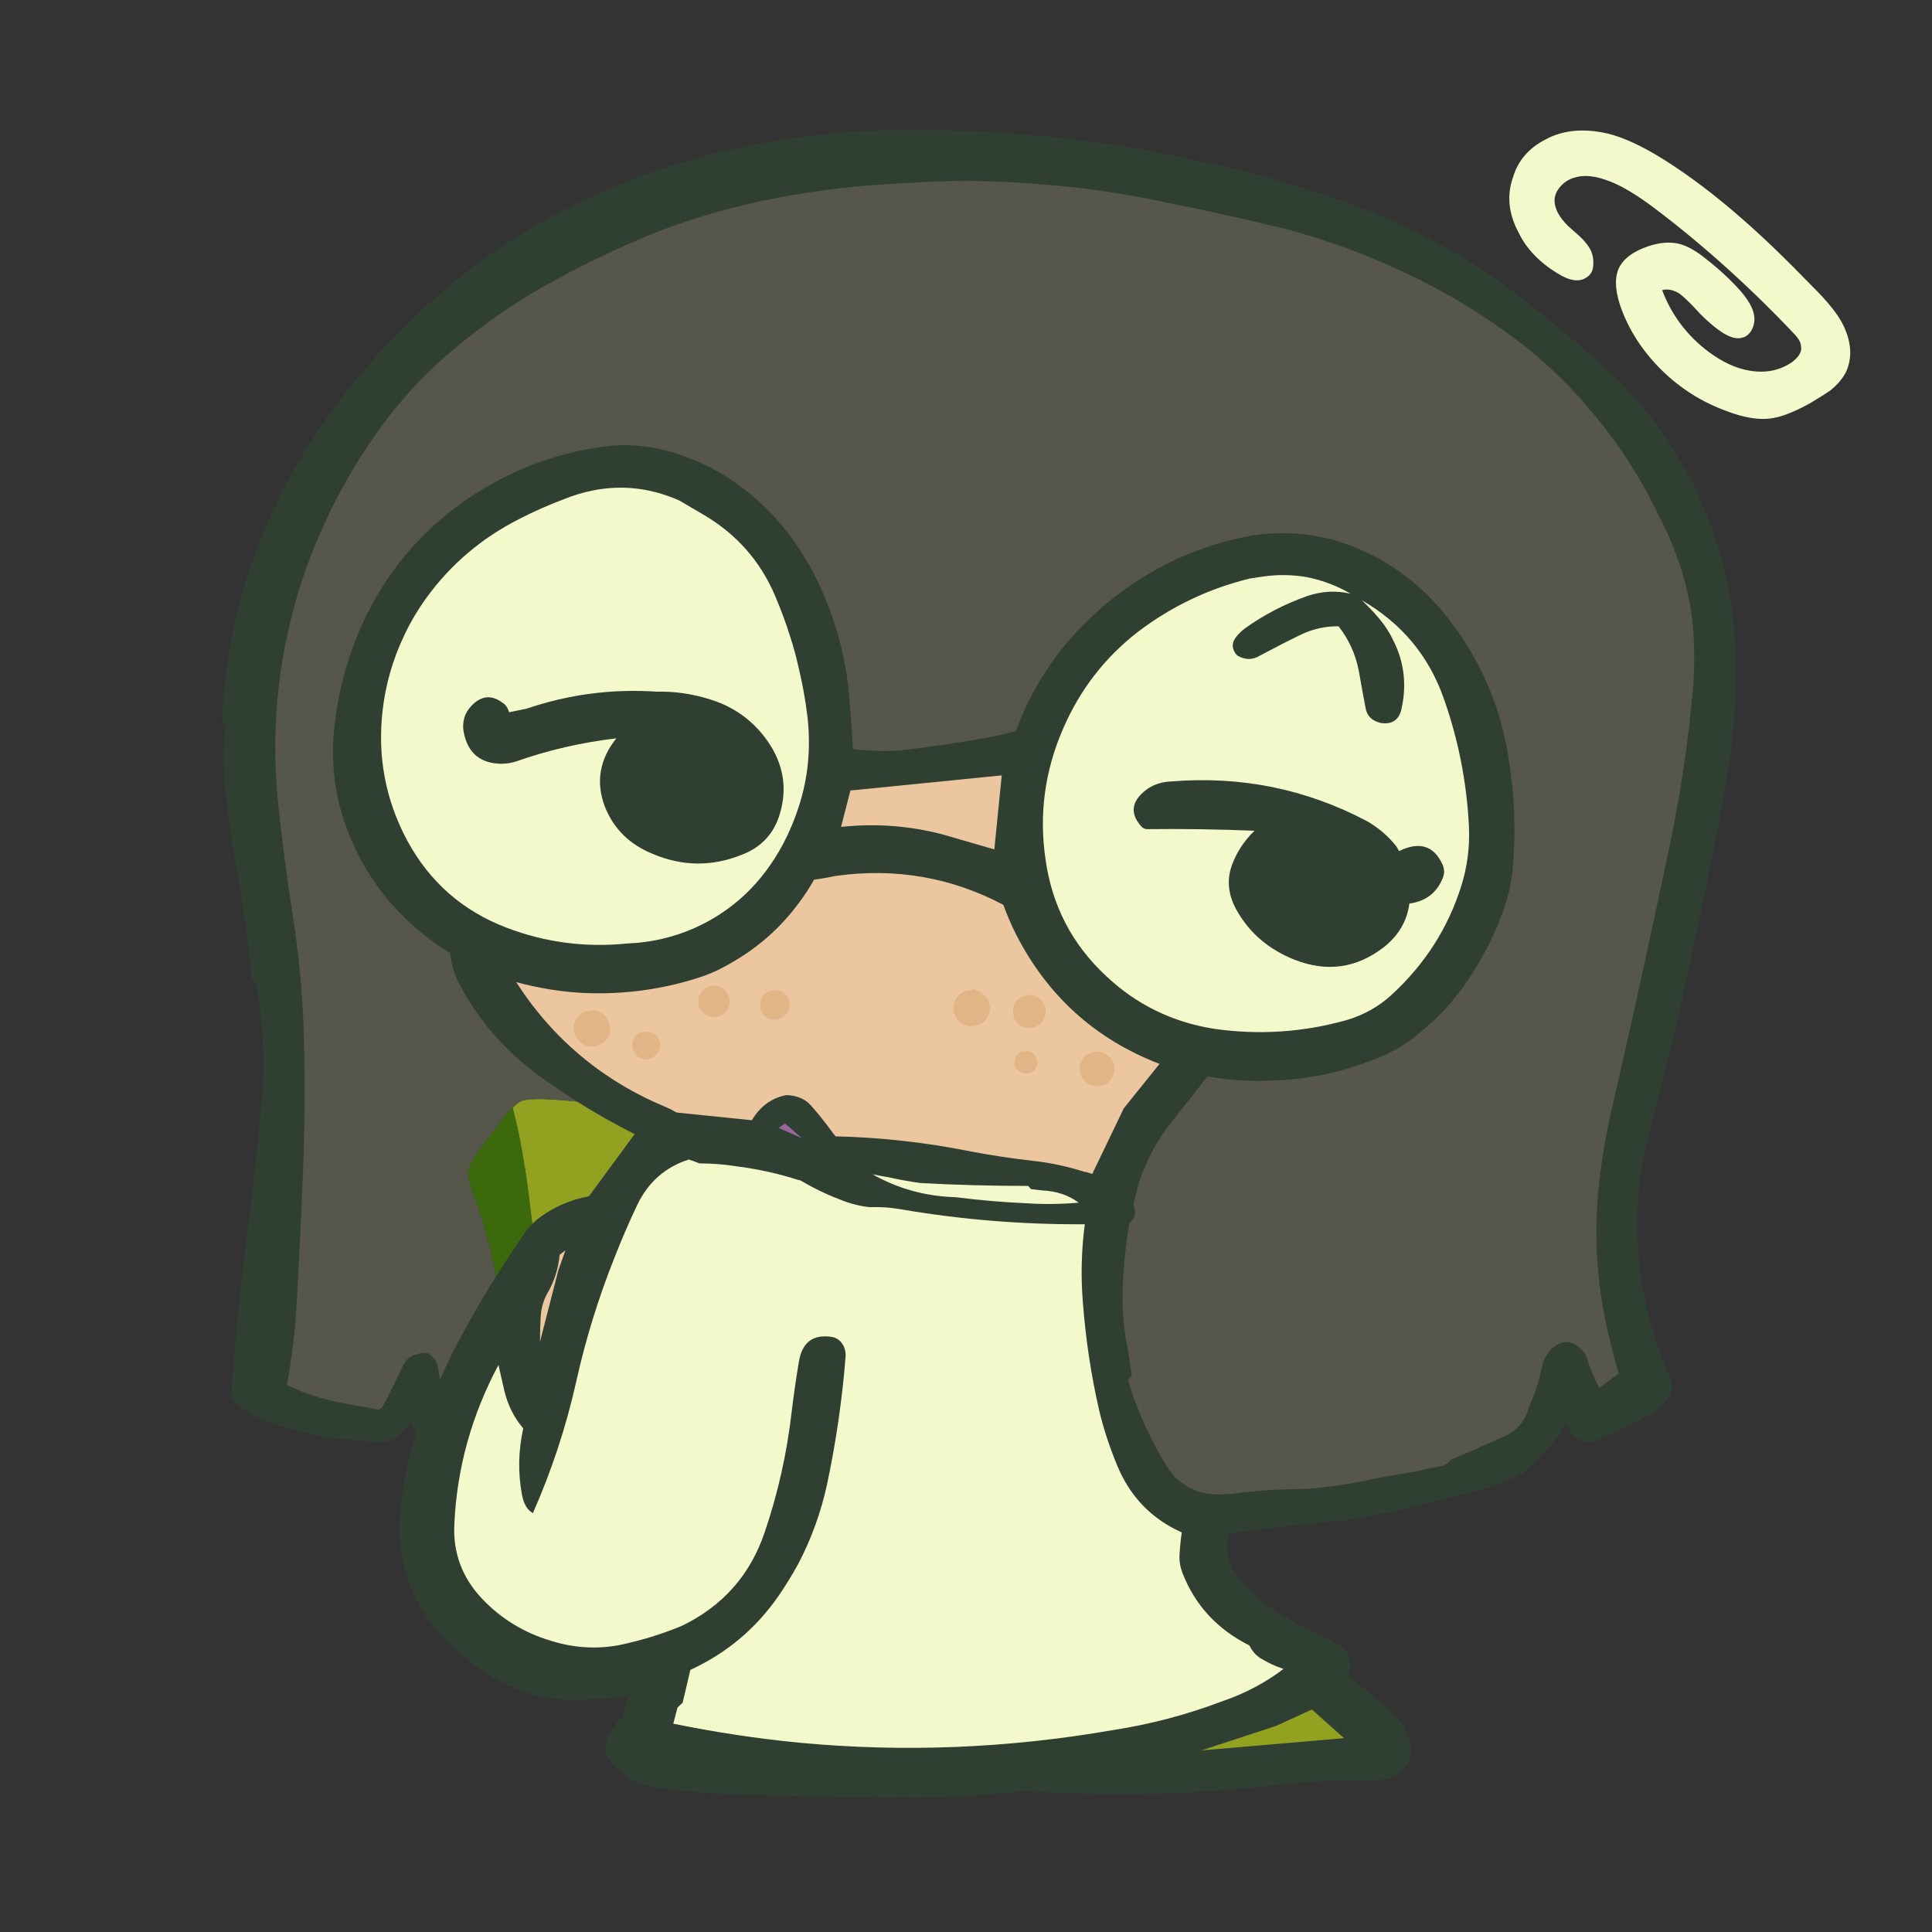 
<svg xmlns="http://www.w3.org/2000/svg" version="1.1" xmlns:xlink="http://www.w3.org/1999/xlink" preserveAspectRatio="none" x="0px" y="0px" width="300px" height="300px" viewBox="0 0 300 300">
<rect x="0" y="0" width="300" height="300" fill="#333333" stroke="none"/>
<defs>
<g id="olivia_0_Layer2_0_FILL">
<path fill="#2F4033" stroke="none" d="
M 222.6 45.55
Q 219.25 41.05 215.2 37.35 207.75 30.55 199.75 24.55 192.7 19.35 184.8 15.55 176.95 11.65 168 9.05 159.6 6.45 151.1 4.7
L 151.15 4.75
Q 143.95 3 136.6 2 121 -0.15 105.2 0 90.55 0.15 76.35 3.65 60.15 7.75 45.95 16.45 38.8 20.85 32.6 26.5 23.1 34.95 15.8 45.3 11.45 51.5 8.2 58.35 4.6 65.9 2.55 74.05 0.35 82.6 0 91.9 0 92 0.1 92.1 0.1 92.15 0.2 92.25
L 0.5 92.55
Q -0.05 97.9 0.55 103.05 1.15 108.85 2.2 114.4 2.85 118.2 3.45 122.2 4.15 126.8 4.55 131.6 4.55 131.8 4.75 131.95
L 5.2 132.3
Q 6.9 141.05 6.2 149.95 5.4 159.45 4.2 168.75 2.85 179.15 1.9 189.75 1.6 193.25 1.4 196.85 1.4 196.95 1.45 197.05 1.5 197.15 1.6 197.3 4.5 199.9 8.7 201.1
L 8.65 201.1
Q 11.2 201.9 13.8 202.5 15.85 203 17.85 203.25
L 17.9 203.25
Q 20.75 203.35 23.65 203.7 25.85 204.2 27.5 202.6 28.5 201.6 29.35 200.5
L 30.1 202.5
Q 28.15 208.55 27.6 214.9 27.1 220.9 29.3 226.35 31.05 230.75 34.4 234.15 36.5 236.3 39 238.2 45.05 243.05 52.85 243.7
L 52.9 243.7
Q 58.2 243.85 62.95 243.15
L 62.2 246.4
Q 60.85 247.65 59.95 249.5 58.95 251.45 60.25 253.2 63.3 257.2 68.65 257.5 74.1 258.3 79.85 258.45 91.05 258.75 102.1 258.9 110.15 259.05 118.35 258.5 121.7 258.2 125 257.9
L 125.05 257.9
Q 142.65 259.1 160.25 257.35
L 160.3 257.35
Q 168 256.35 175.95 256.25 177.8 256.25 179.65 256.2 181.7 256.1 183.1 254.85 185.1 253.05 184.5 250.55 183.75 247.55 181.65 245.7 178.45 242.8 175.05 240.2 175.1 239.5 175.15 238.8 175.4 236.25 173.15 235.1
L 173.15 235.15
Q 171.45 234.1 169.55 233.35 168.15 232.75 167 232 165.3 230.9 163.45 229.9 162.6 229.4 162 228.9
L 161.95 228.85
Q 159.1 226.7 157.1 223.7 156.45 222.65 156.2 221.6 155.95 219.75 156.25 217.95 165.05 216.7 173.9 215.9
L 173.95 215.9
Q 178.7 215.25 183.2 214.15
L 183.15 214.15
Q 190.1 212.55 196.9 210.7 199.75 209.85 202.05 208.5 202.25 208.35 202.3 208.2 202.3 208.1 202.3 208.05 203.35 207.45 204.2 206.55 206 204.7 207.6 202.55
L 207.65 202.5
Q 207.85 202.1 208.05 201.75
L 208.05 201.7
Q 208.4 201.05 208.65 200.4 208.7 200.55 208.8 200.8 209.4 202.95 211.3 203.55 212.3 203.85 213.25 203.55
L 213.25 203.5
Q 217.45 201.65 221.8 199.4 223.35 198.5 224.45 196.95 225.6 195.3 224.75 193.45 220.6 184.3 219.85 173.7 219.25 164.25 221.7 155.25 224.3 145.7 226.45 136.1 228.6 126.4 230.6 116.7 232.35 108.2 233.75 99.9 235.35 90.3 234.95 80.55 234.65 71.3 231.5 62.35 228.3 53.3 222.6 45.55
M 100.9 162.2
Q 100.95 162.2 101 162.25 100.85 162.45 100.85 162.55
L 100.75 162.55 100.85 162.1 100.9 162.2 Z"/>
</g>

<g id="olivia_0_Layer1_0_FILL">
<path fill="#2F4033" stroke="none" d="
M 222.2 45.9
Q 218.85 41.4 214.8 37.7 207.45 31 199.45 25 192.45 19.8 184.55 16.05 176.75 12.15 167.85 9.5 159.45 6.95 151 5.25 143.85 3.55 136.5 2.55 120.95 0.4 105.2 0.55 90.6 0.65 76.45 4.15 60.35 8.25 46.2 16.85 39.15 21.3 32.95 26.85 23.45 35.3 16.25 45.55 11.9 51.75 8.65 58.55 5.1 66.1 3 74.15 2.5 76.3 2.1 78.5 0.75 85.05 0.55 91.9
L 1 92.35
Q 0.5 97.8 1.1 103 1.65 108.75 2.7 114.3 3.4 118.1 3.95 122.1 4.65 126.75 5.1 131.55
L 5.65 132.05
Q 7.45 140.95 6.7 150 5.9 159.5 4.7 168.8 3.4 179.2 2.45 189.8 2.15 193.3 1.9 196.85 4.75 199.45 8.8 200.6 11.35 201.4 13.9 201.95 15.95 202.5 17.9 202.7 20.8 202.8 23.7 203.2 25.7 203.6 27.15 202.25 28.5 200.9 29.5 199.3
L 30.6 202.45
Q 28.65 208.55 28.15 214.95 27.6 220.8 29.75 226.15 31.5 230.5 34.75 233.75 36.85 235.85 39.3 237.75 45.25 242.5 52.9 243.2 58.6 243.35 63.6 242.45
L 62.65 246.65
Q 61.3 247.85 60.4 249.7 59.55 251.4 60.65 252.85 63.6 256.7 68.7 257 74.15 257.75 79.85 257.9 84.75 258.1 89.55 258.2 95.85 258.3 102.1 258.4 110.15 258.5 118.3 258 121.7 257.65 125 257.4 142.6 258.55 160.2 256.8 167.95 255.8 175.95 255.7 177.8 255.7 179.6 255.65 181.5 255.55 182.75 254.45 184.55 252.85 183.95 250.65 183.3 247.85 181.3 246.1 177.95 243.15 174.5 240.4 174.6 239.6 174.65 238.75 174.85 236.55 172.9 235.55 171.2 234.55 169.35 233.8 167.9 233.25 166.7 232.45 165.05 231.4 163.15 230.35 162.25 229.8 161.65 229.3 158.75 227.1 156.65 223.95 155.9 222.85 155.7 221.65 155.35 219.55 155.85 217.5 164.8 216.2 173.85 215.4 178.6 214.7 183.05 213.6 190 212 196.75 210.2 199.55 209.4 201.75 208 201.65 207.8 201.7 207.75 202.85 207.1 203.8 206.2 205.6 204.35 207.2 202.25 207.4 201.85 207.6 201.5 207.9 200.8 208.25 200 208.35 199.8 208.4 199.6 208.85 199.15 209.3 200.65 209.8 202.55 211.45 203 212.3 203.3 213 203 217.25 201.15 221.55 198.9 222.95 198.1 223.95 196.65 225 195.25 224.3 193.65 220.05 184.4 219.35 173.7 218.7 164.2 221.2 155.1 223.75 145.6 225.9 136 228.1 126.3 230.1 116.6 231.8 108.1 233.25 99.8 234.8 90.25 234.45 80.55 234.15 71.4 230.95 62.5 227.8 53.55 222.2 45.9
M 165.5 15.45
Q 174.9 18 183.65 22.15 192.15 26.1 199.75 31.65 207.05 36.95 212.8 43.9 218.8 51.05 222.9 59.5 225.2 63.9 226.6 68.35 228 72.7 228.4 77.3 228.75 81.9 228.4 86.5 227.3 99.3 224.6 111.9 222.3 122.8 219.9 133.75 217.8 143.25 215.6 152.75 214.3 158.55 213.7 164.55 212.75 174.45 214.65 184.15 215.55 188.7 216.85 193.1
L 213.85 195.3
Q 212.65 193.15 211.9 190.65 211.65 189.85 211 189.3 208.7 187.05 206.35 189.35 205.35 190.4 205 191.75 204.75 192.9 204.45 194.05 204.05 195.5 203.55 196.8 203 198.05 202.6 199.25 202.4 199.85 201.95 200.5 201.25 201.55 200.15 202.25 199.4 202.75 198.05 203.3 194.5 204.9 190.95 206.4 190.8 206.45 190.7 206.55 190 207.45 188.9 207.55 187.05 207.85 185.35 208.3 180.55 209.05 175.8 210.05 172.15 210.7 168.5 211 163.25 211 157.95 211.6 155.5 212 153 211.75 148.9 211 146.65 207.45 142.75 201.1 140.65 194.1
L 141.25 193.4
Q 141.2 193.05 141.15 192.75 140.8 190.15 140.3 187.55 139.65 183.4 139.85 179.4 140.05 174.6 140.85 169.8 141 169.65 141.15 169.45 141.3 169.25 141.5 169.05 141.6 168.85 141.65 168.65 141.7 168.35 141.75 168.05
L 141.75 168
Q 141.7 167.7 141.65 167.45 141.6 167.1 141.5 166.85 142.9 159.8 147.3 154.15 150.1 150.65 153 146.95 157.8 147.8 162.6 147.6 170.6 147.45 178.1 144.6 182.65 143.05 186.15 140 190.45 136.5 193.5 131.9 196.65 127.2 198.6 122.1 200.05 118.35 200.4 114.65 201.25 104.95 199.35 95.3 197.1 84.05 189.75 75.05 183 66.8 172.8 63.7 166.25 61.9 159.6 63 153.9 64.1 148.55 66.45 138.7 71 131.65 79.05 126.2 85.3 123.25 93.3 120.7 94 118.25 94.45 111.85 95.55 105.15 96.35 101.5 96.55 97.95 96.1 97.75 92.45 97.45 88.9 96.8 79.6 92.95 71.1 90.6 65.9 87 61.5 84.55 58.55 81.55 56.15 77.25 52.65 71.9 50.7 66.4 48.6 60.6 49 49 50.2 38.95 56.7 28.35 63.65 22.65 74.85 21.7 76.65 21 78.5 18.05 85.65 17.35 93.5 16.65 101.2 19.35 108.45 22.05 115.75 27.35 121.3 31.05 125.15 35.4 127.8 35.65 130.35 36.85 132.65 41.45 141.3 49.5 147.05 52.25 149 55.1 150.85 59.45 153.6 64.05 155.9
L 56.95 165.55
Q 52.45 166.4 48.9 169.15 48.5 169.5 48.15 169.85 47.6 170.4 47.15 171 44.75 174.5 42.5 178.05 40.85 180.65 39.35 183.3 36.3 188.5 33.8 194.05 33.75 193.5 33.65 192.95 33.6 192.6 33.55 192.3 33.55 192.35 33.55 192.45 33.45 191.8 33.25 191.3 33.05 190.85 32.7 190.55 32.4 190.2 32.05 190 31.8 189.9 31.6 189.85 30.85 189.85 30.25 190.1 28.75 190.4 28.1 191.85 26.7 194.8 25.2 197.7 24.85 198.3 24.6 198.55 24.4 198.6 24.25 198.7 21.55 198.15 18.85 197.7 14.25 196.9 10.05 194.85 11.25 188.4 11.6 181.6 12.15 171.75 12.55 161.9 12.95 151.75 12.7 141.5 12.5 131.95 11.05 122.55 9.65 113.65 8.7 104.65 7.6 94.1 9.15 83.65 9.5 81.1 10.1 78.5 11.55 71.5 14.25 64.9 17.85 55.95 23.35 47.95 28.4 40.55 35.1 34.75 41.95 28.85 49.8 24.35 58.9 19.2 68.6 15.4 77.25 12.2 86.1 10.55 95.95 8.65 106 8.25 116.15 7.5 126.2 8.35 136.15 9.05 145.7 11.05 155.65 13.05 165.5 15.45
M 168.6 69.45
Q 172.15 70.2 175.25 72 171.9 71.2 168.5 72.35 163.25 74.2 158.85 77.35 157.95 78 157.3 78.9 156.5 80.1 157.4 81.35 157.5 81.45 157.65 81.6 159.45 82.65 161.15 81.6 164.8 79.65 167.6 78.3 170.4 77 173.35 77.05 175.75 80.1 176.5 84 177 86.9 177.55 89.75 177.85 91.55 179.85 92.05 182.6 92.5 183.15 89.75 184.3 84.4 182.05 79.65 181.05 77.5 179.7 75.9 178.35 74.3 176.95 73 186.15 78.3 189.65 88.15 193.1 97.85 193.6 108.2 193.8 112.95 192.4 117.4 189.3 127.25 181.45 134.4 178.5 137.05 174.6 138.2 164.45 141.05 154 139.55 144.3 138 137.25 131.35 129.35 124 127.85 113.25 126.3 102.75 130.6 92.9 134.5 83.9 142.15 77.95 149.95 72 159.5 69.65 160.45 69.5 161.45 69.35 165 68.8 168.6 69.45
M 89.55 83.65
Q 90.4 87.2 90.85 90.85 91.75 98.2 89.55 105 88.6 108 87.1 110.85 82.25 119.95 73.25 123.95 68.3 126.1 62.95 126.3 53.2 127.3 44.15 123.85 33.95 119.95 28.75 110.35 23.7 100.95 24.9 90.2 25.6 84.05 28.25 78.5 29.65 75.5 31.7 72.65 37.35 64.85 46.1 60.4 49.5 58.65 53.1 57.3 62.2 53.65 70.95 57.5 72.85 58.6 74.7 59.7 82.4 64.2 85.85 72.3 87.15 75.35 88.15 78.5 89 81.1 89.55 83.65
M 56.35 134
Q 65.2 134.35 73.55 131.75 76.35 130.9 78.8 129.45 85.25 125.85 89.55 120 90.85 118.3 91.9 116.4 93.7 116.15 95.35 115.8 109.15 113.9 121.3 120.3 122.15 122.65 123.25 124.85 130.6 139.25 145.55 145
L 140 151.9 135.1 162.1
Q 134.5 161.85 133.85 161.75 129.95 160.5 125.85 160.05 121 159.5 116.25 158.6 105.85 156.5 95.25 156.25 94.95 155.9 94.7 155.55 93.25 153.55 91.55 151.6 90.7 150.6 89.55 150.2 88.6 149.85 87.55 149.85 84.15 150.55 82.25 153.75
L 70.55 152.55
Q 69.8 152.1 69 151.75 54.25 145.65 45.65 132.3 51 133.75 56.35 134
M 74.1 160.45
Q 77 160.45 79.85 160.9 84.9 161.55 89.55 163.05 89.7 163.05 89.8 163.1 92.75 164.85 95.9 166.05 98.2 167 100.55 167.25 103.05 167.15 105.5 167.6 119.65 170 133.95 169.9 133.15 175.95 133.65 182.05 134.3 190.65 136.2 198.9 137.2 203.05 138.95 207.3 141.95 214.6 149 217.75 148.75 219.55 148.65 221.35 148.6 222.75 149.15 224.15 152.1 231.6 159.5 235.3 159.5 235.35 159.55 235.4 160.2 236.65 161.25 237.3 162.95 238.35 164.8 238.95 160.6 242.15 155.35 243.95 147.05 247.1 138.3 248.45 113.9 252.7 89.55 250.4 79.8 249.45 70.05 247.45
L 70.7 244.95 71.5 244.2 72.7 239.1
Q 81.15 235.2 86.4 227.6 88.15 225.05 89.55 222.45 92.5 216.75 93.9 210.4 96 200.55 96.8 190.5 96.9 188.95 95.85 187.95 95.3 187.5 94.7 187.4 90.3 186.7 89.55 191.25 88.9 195.15 88.45 198.85 87.35 208.6 84.25 217.7 80.9 227.65 71.4 232.25 66.7 234.2 61.65 235.25 56.3 236.25 50.95 234.55 44.8 232.7 40.4 228.1 35.7 223.15 36.05 216.45 36.65 203.45 42.9 191.75 43.35 193.65 43.8 195.7 44.6 199.1 46.75 201.6 45.6 206.8 46.55 211.9 46.95 214.05 48.25 214.75 52.6 204.9 54.95 194.45 57.15 184.5 60.95 175 62.55 170.9 64.45 166.9 67 161.6 72.45 159.85 73.25 160.1 74.1 160.45
M 49.45 184.35
Q 49.55 182.35 50.45 180.7 52.1 177.9 52.4 174.65
L 53.3 173.95 52.2 177.05 49.35 188.15
Q 49.35 186.2 49.45 184.35
M 119.9 111.7
L 111.8 109.35
Q 104.1 107.35 96.1 108.2
L 97.55 102.55 121.05 100.2 119.9 111.7
M 103.45 162.6
Q 105.9 163.15 108.4 163.5 116.8 163.95 125.15 163.95
L 125.6 164.45
Q 126.45 164.55 127.35 164.65 130.65 164.8 133 166.55 129 166.9 125 166.65 119.4 166.4 113.9 165.7 106.9 165.5 101 162.15 100.1 162.3 100.7 162 100.8 162 101 162.15 102.2 162.4 103.45 162.6
M 87.4 154.25
L 90.05 156.55 86.4 154.95 87.4 154.25
M 169.2 245.25
L 174.2 249.7 152.05 251.6 163.65 247.8 169.2 245.25
M 38.65 89.45
Q 37.1 91.15 37.5 93.45 38.4 98.3 43.3 98.4 44.5 98.4 45.6 98.05 53.1 95.4 61.2 94.45 57.3 99.35 59.4 105 61.45 110.25 67 112.45 73.85 115.3 80.75 112.5 85.25 110.75 86.6 106.15 88.4 100.1 84.6 94.75 81.25 90.05 75.6 88.35 71.55 87.1 67.45 87.2 57.1 86.5 47.25 89.85
L 44.55 90.4
Q 44.25 89.35 43.5 88.9 40.95 87 38.65 89.45
M 184.35 120.1
Q 188.15 119.6 189.55 116.1 189.95 115.1 189.5 114.05 187.5 109.65 182.75 111.95
L 182.35 111.25
Q 180.4 108.8 177.75 107.3 163.55 99.8 147.25 101.15 145.05 101.25 143.4 102.5 140.1 105.1 142.65 108.05 143.05 108.55 143.65 108.55 151.85 108.45 160.3 108.8 157.95 111.05 156.8 114.1 155.5 117.7 157.65 121.35 160.6 126.45 166.45 128.8 174 131.8 180.35 126.9 183.8 124.2 184.35 120.1 Z"/>

<path fill="#93A120" stroke="none" d="
M 174.2 249.7
L 169.2 245.25 163.65 247.8 152.05 251.6 174.2 249.7
M 45.1 151.8
Q 46.2 156 46.9 160.6 47 160.95 47.4 163.85
L 48.15 169.85
Q 48.5 169.5 48.9 169.15 52.45 166.4 56.95 165.55
L 64.05 155.9
Q 59.45 153.6 55.1 150.85 52.05 150.55 49.5 150.45 47.5 150.45 46.6 150.7 45.9 151 45.1 151.8 Z"/>

<path fill="#996699" stroke="none" d="
M 90.05 156.55
L 87.4 154.25 86.4 154.95 90.05 156.55 Z"/>

<path fill="#F4F9CB" stroke="none" d="
M 108.4 163.5
Q 105.9 163.15 103.45 162.6 102.2 162.4 101 162.15 106.9 165.5 113.9 165.7 119.4 166.4 125 166.65 129 166.9 133 166.55 130.65 164.8 127.35 164.65 126.45 164.55 125.6 164.45
L 125.15 163.95
Q 116.8 163.95 108.4 163.5
M 79.85 160.9
Q 77 160.45 74.1 160.45 73.25 160.1 72.45 159.85 67 161.6 64.45 166.9 62.55 170.9 60.95 175 57.15 184.5 54.95 194.45 52.6 204.9 48.25 214.75 46.95 214.05 46.55 211.9 45.6 206.8 46.75 201.6 44.6 199.1 43.8 195.7 43.35 193.65 42.9 191.75 36.65 203.45 36.05 216.45 35.7 223.15 40.4 228.1 44.8 232.7 50.95 234.55 56.3 236.25 61.65 235.25 66.7 234.2 71.4 232.25 80.9 227.65 84.25 217.7 87.35 208.6 88.45 198.85 88.9 195.15 89.55 191.25 90.3 186.7 94.7 187.4 95.3 187.5 95.85 187.95 96.9 188.95 96.8 190.5 96 200.55 93.9 210.4 92.5 216.75 89.55 222.45 88.15 225.05 86.4 227.6 81.15 235.2 72.7 239.1
L 71.5 244.2 70.7 244.95 70.05 247.45
Q 79.8 249.45 89.55 250.4 113.9 252.7 138.3 248.45 147.05 247.1 155.35 243.95 160.6 242.15 164.8 238.95 162.95 238.35 161.25 237.3 160.2 236.65 159.55 235.4 159.5 235.35 159.5 235.3 152.1 231.6 149.15 224.15 148.6 222.75 148.65 221.35 148.75 219.55 149 217.75 141.95 214.6 138.95 207.3 137.2 203.05 136.2 198.9 134.3 190.65 133.65 182.05 133.15 175.95 133.95 169.9 119.65 170 105.5 167.6 103.05 167.15 100.55 167.25 98.2 167 95.9 166.05 92.75 164.85 89.8 163.1 89.7 163.05 89.55 163.05 84.9 161.55 79.85 160.9
M 90.85 90.85
Q 90.4 87.2 89.55 83.65 89 81.1 88.15 78.5 87.15 75.35 85.85 72.3 82.4 64.2 74.7 59.7 72.85 58.6 70.95 57.5 62.2 53.65 53.1 57.3 49.5 58.65 46.1 60.4 37.35 64.85 31.7 72.65 29.65 75.5 28.25 78.5 25.6 84.05 24.9 90.2 23.7 100.95 28.75 110.35 33.95 119.95 44.15 123.85 53.2 127.3 62.95 126.3 68.3 126.1 73.25 123.95 82.25 119.95 87.1 110.85 88.6 108 89.55 105 91.75 98.2 90.85 90.85
M 37.5 93.45
Q 37.1 91.15 38.65 89.45 40.95 87 43.5 88.9 44.25 89.35 44.55 90.4
L 47.25 89.85
Q 57.1 86.5 67.45 87.2 71.55 87.1 75.6 88.35 81.25 90.05 84.6 94.75 88.4 100.1 86.6 106.15 85.25 110.75 80.75 112.5 73.85 115.3 67 112.45 61.45 110.25 59.4 105 57.3 99.35 61.2 94.45 53.1 95.4 45.6 98.05 44.5 98.4 43.3 98.4 38.4 98.3 37.5 93.45
M 175.25 72
Q 172.15 70.2 168.6 69.45 165 68.8 161.45 69.35 160.45 69.5 159.5 69.65 149.95 72 142.15 77.95 134.5 83.9 130.6 92.9 126.3 102.75 127.85 113.25 129.35 124 137.25 131.35 144.3 138 154 139.55 164.45 141.05 174.6 138.2 178.5 137.05 181.45 134.4 189.3 127.25 192.4 117.4 193.8 112.95 193.6 108.2 193.1 97.85 189.65 88.15 186.15 78.3 176.95 73 178.35 74.3 179.7 75.9 181.05 77.5 182.05 79.65 184.3 84.4 183.15 89.75 182.6 92.5 179.85 92.05 177.85 91.55 177.55 89.75 177 86.9 176.5 84 175.75 80.1 173.35 77.05 170.4 77 167.6 78.3 164.8 79.65 161.15 81.6 159.45 82.65 157.65 81.6 157.5 81.45 157.4 81.35 156.5 80.1 157.3 78.9 157.95 78 158.85 77.35 163.25 74.2 168.5 72.35 171.9 71.2 175.25 72
M 189.55 116.1
Q 188.15 119.6 184.35 120.1 183.8 124.2 180.35 126.9 174 131.8 166.45 128.8 160.6 126.45 157.65 121.35 155.5 117.7 156.8 114.1 157.95 111.05 160.3 108.8 151.85 108.45 143.65 108.55 143.05 108.55 142.65 108.05 140.1 105.1 143.4 102.5 145.05 101.25 147.25 101.15 163.55 99.8 177.75 107.3 180.4 108.8 182.35 111.25
L 182.75 111.95
Q 187.5 109.65 189.5 114.05 189.95 115.1 189.55 116.1 Z"/>

<path fill="#EBC69F" stroke="none" d="
M 111.8 109.35
L 119.9 111.7 121.05 100.2 97.55 102.55 96.1 108.2
Q 104.1 107.35 111.8 109.35
M 50.45 180.7
Q 49.55 182.35 49.45 184.35 49.35 186.2 49.35 188.15
L 52.2 177.05 53.3 173.95 52.4 174.65
Q 52.1 177.9 50.45 180.7
M 73.55 131.75
Q 65.2 134.35 56.35 134 51 133.75 45.65 132.3 54.25 145.65 69 151.75 69.8 152.1 70.55 152.55
L 82.25 153.75
Q 84.15 150.55 87.55 149.85 88.6 149.85 89.55 150.2 90.7 150.6 91.55 151.6 93.25 153.55 94.7 155.55 94.95 155.9 95.25 156.25 105.85 156.5 116.25 158.6 121 159.5 125.85 160.05 129.95 160.5 133.85 161.75 134.5 161.85 135.1 162.1
L 140 151.9 145.55 145
Q 130.6 139.25 123.25 124.85 122.15 122.65 121.3 120.3 109.15 113.9 95.35 115.8 93.7 116.15 91.9 116.4 90.85 118.3 89.55 120 85.25 125.85 78.8 129.45 76.35 130.9 73.55 131.75 Z"/>

<path fill="#3C690B" stroke="none" d="
M 38.2 161.65
Q 38.05 162.6 38.8 164.8 41.35 171.5 42.5 178.05 44.75 174.5 47.15 171 47.6 170.4 48.15 169.85
L 47.4 163.85
Q 47 160.95 46.9 160.6 46.2 156 45.1 151.8 44.4 152.35 43.7 153.3 43.7 153.35 39.6 158.75 38.3 160.65 38.2 161.65 Z"/>

<path fill="#56564A" stroke="none" d="
M 183.65 22.15
Q 174.9 18 165.5 15.45 155.65 13.05 145.7 11.05 136.15 9.05 126.2 8.35 116.15 7.5 106 8.25 95.95 8.65 86.1 10.55 77.25 12.2 68.6 15.4 58.9 19.2 49.8 24.35 41.95 28.85 35.1 34.75 28.4 40.55 23.35 47.95 17.85 55.95 14.25 64.9 11.55 71.5 10.1 78.5 9.5 81.1 9.15 83.65 7.6 94.1 8.7 104.65 9.65 113.65 11.05 122.55 12.5 131.95 12.7 141.5 12.95 151.75 12.55 161.9 12.15 171.75 11.6 181.6 11.25 188.4 10.05 194.85 14.25 196.9 18.85 197.7 21.55 198.15 24.25 198.7 24.4 198.6 24.6 198.55 24.85 198.3 25.2 197.7 26.7 194.8 28.1 191.85 28.75 190.4 30.25 190.1 30.85 189.85 31.6 189.85 31.8 189.9 32.05 190 32.4 190.2 32.7 190.55 33.05 190.85 33.25 191.3 33.45 191.8 33.55 192.45 33.55 192.35 33.55 192.3 33.6 192.6 33.65 192.95 33.75 193.5 33.8 194.05 36.3 188.5 39.35 183.3 40.85 180.65 42.5 178.05 41.35 171.5 38.8 164.8 38.05 162.6 38.2 161.65 38.3 160.65 39.6 158.75 43.7 153.35 43.7 153.3 44.4 152.35 45.1 151.8 45.9 151 46.6 150.7 47.5 150.45 49.5 150.45 52.05 150.55 55.1 150.85 52.25 149 49.5 147.05 41.45 141.3 36.85 132.65 35.65 130.35 35.4 127.8 31.05 125.15 27.35 121.3 22.05 115.75 19.35 108.45 16.65 101.2 17.35 93.5 18.05 85.65 21 78.5 21.7 76.65 22.65 74.85 28.35 63.65 38.95 56.7 49 50.2 60.6 49 66.4 48.6 71.9 50.7 77.25 52.65 81.55 56.15 84.55 58.55 87 61.5 90.6 65.9 92.95 71.1 96.8 79.6 97.45 88.9 97.75 92.45 97.95 96.1 101.5 96.55 105.15 96.35 111.85 95.55 118.25 94.45 120.7 94 123.25 93.3 126.2 85.3 131.65 79.05 138.7 71 148.55 66.45 153.9 64.1 159.6 63 166.25 61.9 172.8 63.7 183 66.8 189.75 75.05 197.1 84.05 199.35 95.3 201.25 104.95 200.4 114.65 200.05 118.35 198.6 122.1 196.65 127.2 193.5 131.9 190.45 136.5 186.15 140 182.65 143.05 178.1 144.6 170.6 147.45 162.6 147.6 157.8 147.8 153 146.95 150.1 150.65 147.3 154.15 142.9 159.8 141.5 166.85 141.6 167.1 141.65 167.45 141.7 167.7 141.75 168
L 141.75 168.05
Q 141.7 168.35 141.65 168.65 141.6 168.85 141.5 169.05 141.3 169.25 141.15 169.45 141 169.65 140.85 169.8 140.05 174.6 139.85 179.4 139.65 183.4 140.3 187.55 140.8 190.15 141.15 192.75 141.2 193.05 141.25 193.4
L 140.65 194.1
Q 142.75 201.1 146.65 207.45 148.9 211 153 211.75 155.5 212 157.95 211.6 163.25 211 168.5 211 172.15 210.7 175.8 210.05 180.55 209.05 185.35 208.3 187.05 207.85 188.9 207.55 190 207.45 190.7 206.55 190.8 206.45 190.95 206.4 194.5 204.9 198.05 203.3 199.4 202.75 200.15 202.25 201.25 201.55 201.95 200.5 202.4 199.85 202.6 199.25 203 198.05 203.55 196.8 204.05 195.5 204.45 194.05 204.75 192.9 205 191.75 205.35 190.4 206.35 189.35 208.7 187.05 211 189.3 211.65 189.85 211.9 190.65 212.65 193.15 213.85 195.3
L 216.85 193.1
Q 215.55 188.7 214.65 184.15 212.75 174.45 213.7 164.55 214.3 158.55 215.6 152.75 217.8 143.25 219.9 133.75 222.3 122.8 224.6 111.9 227.3 99.3 228.4 86.5 228.75 81.9 228.4 77.3 228 72.7 226.6 68.35 225.2 63.9 222.9 59.5 218.8 51.05 212.8 43.9 207.05 36.95 199.75 31.65 192.15 26.1 183.65 22.15 Z"/>
</g>

<g id="olivia_0_Layer0_0_FILL">
<path fill="#E2B586" stroke="none" d="
M 116.4 133.4
Q 116.4 133.6 116.2 133.6 115.3 133.55 114.6 134.15 113.85 134.75 113.65 135.65 113.35 136.65 113.9 137.65 114.4 138.65 115.4 139 116.4 139.35 117.45 138.9 118.5 138.5 118.95 137.55 119.6 136.1 118.75 134.85 118 133.6 116.4 133.4
M 85.15 133.65
Q 84.05 133.85 83.6 135.25 83.45 136.05 83.65 136.65 83.95 137.35 84.6 137.8 86 138.6 87.25 137.6 87.85 137.15 88.05 136.4 88.25 135.75 88 135.05 87.8 134.35 87.2 133.95 86.6 133.55 85.9 133.5 86 133.6 85.65 133.6
L 85.15 133.65
M 135.7 143.1
Q 134.3 143.2 133.6 144.35 133.15 145 133.15 146
L 133.35 146.85
Q 133.8 147.75 134.75 148.2 135.7 148.65 136.65 148.35 137.6 148.1 138.15 147.2 138.7 146.3 138.55 145.3 138.3 144.35 137.55 143.7 136.7 143.05 135.7 143.1
M 126.45 144.15
Q 126.05 143.05 124.85 142.95
L 124.85 143.05
Q 124.2 143.05 123.9 143.2
L 123.55 143.55
Q 123.25 143.85 123.2 143.9
L 123.05 144.5
Q 123 144.95 123.05 145.3 123.2 145.75 123.55 145.95
L 124 146.3
Q 125.1 146.85 125.95 146.1 126.9 145.35 126.45 144.15
M 126.95 134.9
Q 126.25 134.3 125.35 134.25 125.45 134.4 125.15 134.4 124.75 134.35 124.25 134.55 123.75 134.75 123.3 135.25 122.8 135.95 122.8 136.85 122.8 137.8 123.3 138.5 123.85 139.15 124.75 139.35 125.65 139.55 126.4 139.15 127.15 138.8 127.6 138 128 137.15 127.85 136.3 127.65 135.5 126.95 134.9
M 68 141.85
Q 67.95 141.1 67.3 140.55 66.65 140 65.9 139.95 65.7 140.05 65.3 140.05 64.2 140.15 63.75 141.5 63.55 142.25 63.9 143 64.15 143.75 64.95 144.1 65.65 144.5 66.4 144.2 67.15 144 67.6 143.3 68.1 142.65 68 141.85
M 74.25 134.05
Q 73.85 134.8 73.95 135.6 74.1 136.85 75.2 137.4 75.85 137.8 76.6 137.7 77.4 137.65 77.95 137.15 78.5 136.65 78.75 135.9 78.95 135.15 78.65 134.5 78.45 133.8 77.8 133.3 77.15 132.85 76.4 132.85 74.95 132.85 74.25 134.05
M 59.75 138
Q 59.05 136.75 57.45 136.6 57.45 136.75 57.25 136.75 56.35 136.7 55.6 137.3 54.9 137.9 54.65 138.8 54.4 139.8 54.95 140.8 55.45 141.8 56.45 142.15 57.45 142.55 58.5 142.05 59.55 141.65 60 140.7 60.6 139.25 59.75 138 Z"/>

<path fill="#F4F9CB" stroke="none" d="
M 251.7 30.25
Q 250.5 27.8 246.95 24.3 240.7 17.85 236.1 13.85 229.9 8.4 224.05 4.7 219 1.5 215.2 0.55 209.55 -0.75 205.5 1.45 201.6 3.45 200.45 7.3 198.95 11.5 201.3 15.9 203.1 19.65 207.35 22.25 210.25 24.05 211.9 22.85 212.9 22.2 212.9 20.85 213 19.6 212.4 18.45 211.85 17.5 210.85 16.55 209.65 15.5 209 14.9 206.75 12.7 206.9 10.65 207.05 9.5 208 8.55 208.9 7.65 210.1 7.35 212.05 6.75 214.9 7.75 218.05 8.8 222.7 12.35 233.9 20.85 244.2 31.75 245.1 32.7 245.15 33.5 245.45 34.75 243.75 36.05 240.85 38 237.15 37.35 234.1 36.85 230.9 34.5 225.8 30.7 223.6 24.85 224.85 24.5 226.3 25.4 227.1 26 228.45 27.4 230.3 29.5 232.25 30.95 234.5 32.65 236 32.25 237 32 237.55 30.95 238.1 29.8 237.85 28.65 237.6 27.1 235.7 24.9 233.25 22.2 230.4 20 227.95 18 225.95 17.6 223.95 17.2 221.4 18.05 218.2 19.15 217.05 21.1 215.8 23.3 217.05 27.15 218.95 32.75 223.5 37.25 227.85 41.55 233.65 43.65 237.45 45.1 240.25 44.8 242.7 44.55 246.5 42.45 248.6 41.2 249.75 40.4 251.4 39.05 252.15 37.55 253.65 34.25 251.7 30.25 Z"/>
</g>
</defs>

<g transform="matrix( 1, 0, 0, 1, 34.5,20.2) ">
<g transform="matrix( 1, 0, 0, 1, 0,0) ">
<use xlink:href="#olivia_0_Layer2_0_FILL"/>
</g>

<g transform="matrix( 1, 0, 0, 1, 0,0) ">
<use xlink:href="#olivia_0_Layer1_0_FILL"/>
</g>

<g transform="matrix( 1, 0, 0, 1, 0,0) ">
<use xlink:href="#olivia_0_Layer0_0_FILL"/>
</g>
</g>
</svg>
